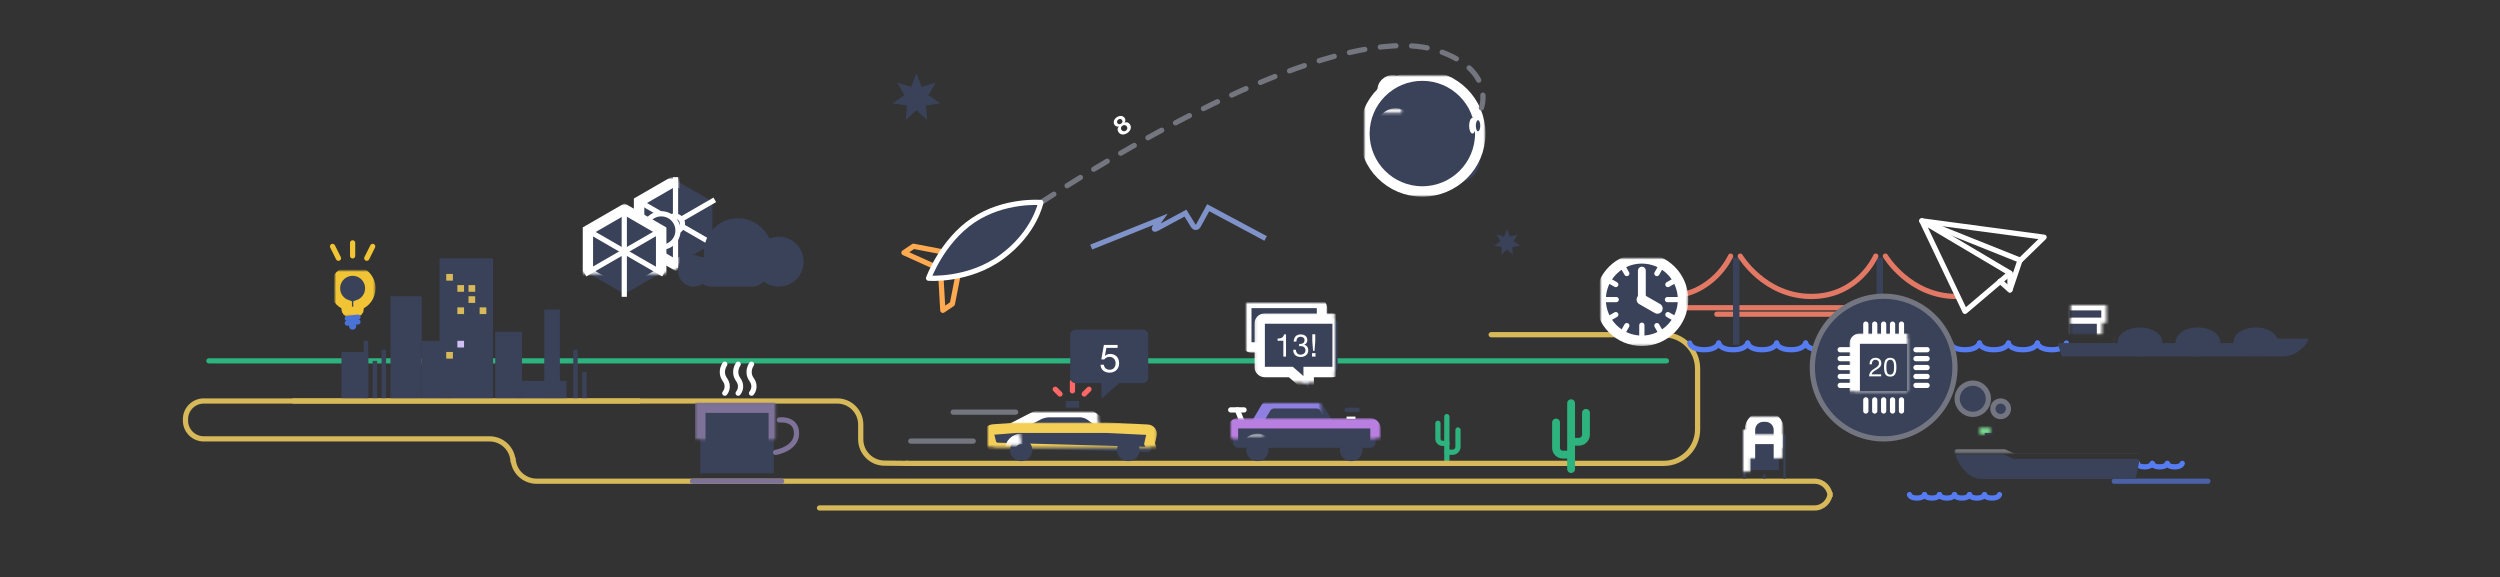 <?xml version="1.0" encoding="UTF-8" standalone="no"?>
<svg width="957px" height="221px" viewBox="0 0 957 221" version="1.1" xmlns="http://www.w3.org/2000/svg" xmlns:xlink="http://www.w3.org/1999/xlink">
    <rect x="0" y="0" width="957" height="221" fill="#333333" stroke="none"/>
    <!-- Generator: Sketch 3.8.3 (29802) - http://www.bohemiancoding.com/sketch -->
    <title>illustration_create_room</title>
    <desc>Created with Sketch.</desc>
    <defs>
        <rect id="path-1" x="336.973" y="136.495" width="5.119" height="2.559"></rect>
        <mask id="mask-2" maskContentUnits="userSpaceOnUse" maskUnits="objectBoundingBox" x="-2" y="-2" width="9.119" height="6.559">
            <rect x="334.973" y="134.495" width="9.119" height="6.559" fill="white"></rect>
            <use xlink:href="#path-1" fill="black"></use>
        </mask>
        <path d="M13.51,1.721 C14.073,0.771 15.433,0 16.525,0 L32.955,0 C34.057,0 35.405,0.768 35.97,1.721 L39.49,7.663 C40.054,8.613 39.617,9.384 38.513,9.384 L10.966,9.384 C9.863,9.384 9.424,8.616 9.989,7.663 L13.51,1.721 Z" id="path-3"></path>
        <mask id="mask-4" maskContentUnits="userSpaceOnUse" maskUnits="objectBoundingBox" x="-2" y="-2" width="34.22" height="13.384">
            <rect x="7.63" y="-2" width="34.22" height="13.384" fill="white"></rect>
            <use xlink:href="#path-3" fill="black"></use>
        </mask>
        <rect id="path-5" x="0.853" y="7.678" width="54.598" height="9.384" rx="2"></rect>
        <mask id="mask-6" maskContentUnits="userSpaceOnUse" maskUnits="objectBoundingBox" x="-2" y="-2" width="58.598" height="13.384">
            <rect x="-1.147" y="5.678" width="58.598" height="13.384" fill="white"></rect>
            <use xlink:href="#path-5" fill="black"></use>
        </mask>
        <rect id="path-7" x="43.508" y="1.706" width="5.972" height="1.706" rx="0.853"></rect>
        <mask id="mask-8" maskContentUnits="userSpaceOnUse" maskUnits="objectBoundingBox" x="-2" y="-2" width="9.972" height="5.706">
            <rect x="41.508" y="-0.294" width="9.972" height="5.706" fill="white"></rect>
            <use xlink:href="#path-7" fill="black"></use>
        </mask>
        <ellipse id="path-9" cx="10.237" cy="17.915" rx="4.265" ry="4.265"></ellipse>
        <mask id="mask-10" maskContentUnits="userSpaceOnUse" maskUnits="objectBoundingBox" x="-2" y="-2" width="12.531" height="12.531">
            <rect x="3.972" y="11.65" width="12.531" height="12.531" fill="white"></rect>
            <use xlink:href="#path-9" fill="black"></use>
        </mask>
        <ellipse id="path-11" cx="46.116" cy="17.915" rx="4.314" ry="4.265"></ellipse>
        <mask id="mask-12" maskContentUnits="userSpaceOnUse" maskUnits="objectBoundingBox" x="-2" y="-2" width="12.628" height="12.531">
            <rect x="39.802" y="11.65" width="12.628" height="12.531" fill="white"></rect>
            <use xlink:href="#path-11" fill="black"></use>
        </mask>
        <path d="M19.569,0.92 C20.555,0.412 22.246,9.47126253e-17 23.351,9.47126253e-17 L35.512,9.47126253e-17 C36.615,9.47126253e-17 38.243,0.528 39.131,1.166 L46.566,6.512 C47.462,7.156 47.295,7.659 46.187,7.635 L10.117,6.867 C9.012,6.844 8.905,6.418 9.902,5.904 L19.569,0.92 Z" id="path-13"></path>
        <mask id="mask-14" maskContentUnits="userSpaceOnUse" maskUnits="objectBoundingBox" x="-2" y="-2" width="42.238" height="11.642">
            <rect x="7.056" y="-2" width="42.238" height="11.642" fill="white"></rect>
            <use xlink:href="#path-13" fill="black"></use>
        </mask>
        <path d="M0.484,8.762 C0.217,7.692 0.891,6.755 1.997,6.668 L10.886,5.972 L45.592,5.972 L61.134,6.728 C62.236,6.781 62.932,7.689 62.684,8.774 L61.934,12.06 L62.448,13.477 C62.824,14.514 62.237,15.331 61.12,15.3 L3.715,13.705 C2.606,13.675 1.49,12.785 1.222,11.712 L0.484,8.762 Z" id="path-15"></path>
        <mask id="mask-16" maskContentUnits="userSpaceOnUse" maskUnits="objectBoundingBox" x="-2" y="-2" width="66.429" height="13.337">
            <rect x="-1.637" y="3.972" width="66.429" height="13.337" fill="white"></rect>
            <use xlink:href="#path-15" fill="black"></use>
        </mask>
        <ellipse id="path-17" cx="12.796" cy="14.503" rx="4.265" ry="4.265"></ellipse>
        <mask id="mask-18" maskContentUnits="userSpaceOnUse" maskUnits="objectBoundingBox" x="-2" y="-2" width="12.531" height="12.531">
            <rect x="6.531" y="8.237" width="12.531" height="12.531" fill="white"></rect>
            <use xlink:href="#path-17" fill="black"></use>
        </mask>
        <ellipse id="path-19" cx="53.794" cy="14.503" rx="4.314" ry="4.265"></ellipse>
        <mask id="mask-20" maskContentUnits="userSpaceOnUse" maskUnits="objectBoundingBox" x="-2" y="-2" width="12.628" height="12.531">
            <rect x="47.48" y="8.237" width="12.628" height="12.531" fill="white"></rect>
            <use xlink:href="#path-19" fill="black"></use>
        </mask>
        <path d="M378.746,1.016 C379.704,0.455 381.157,0.584 381.992,1.304 L461.525,69.954 L261.047,69.954 L378.746,1.016 Z" id="path-21"></path>
        <mask id="mask-22" maskContentUnits="userSpaceOnUse" maskUnits="objectBoundingBox" x="0" y="0" width="200.477" height="69.954" fill="white">
            <use xlink:href="#path-21"></use>
        </mask>
        <polygon id="path-23" points="376.215 69.954 286.64 29.858 261.915 55.631 226.923 69.954 309.674 69.954"></polygon>
        <mask id="mask-24" maskContentUnits="userSpaceOnUse" maskUnits="objectBoundingBox" x="0" y="0" width="149.292" height="40.095" fill="white">
            <use xlink:href="#path-23"></use>
        </mask>
        <polygon id="path-25" points="363.419 34.124 418.87 69.954 329.295 69.954"></polygon>
        <mask id="mask-26" maskContentUnits="userSpaceOnUse" maskUnits="objectBoundingBox" x="0" y="0" width="89.575" height="35.83" fill="white">
            <use xlink:href="#path-25"></use>
        </mask>
        <polygon id="path-27" points="448.728 42.655 521.241 69.954 397.542 69.954"></polygon>
        <mask id="mask-28" maskContentUnits="userSpaceOnUse" maskUnits="objectBoundingBox" x="0" y="0" width="123.699" height="27.299" fill="white">
            <use xlink:href="#path-27"></use>
        </mask>
        <polygon id="path-29" points="35.83 0.853 49.867 8.958 49.867 25.166 35.83 33.271 21.793 25.166 21.793 8.958"></polygon>
        <mask id="mask-30" maskContentUnits="userSpaceOnUse" maskUnits="objectBoundingBox" x="-2" y="-2" width="36.418" height="36.418">
            <rect x="17.621" y="-1.147" width="36.418" height="36.418" fill="white"></rect>
            <use xlink:href="#path-29" fill="black"></use>
        </mask>
        <polygon id="path-31" points="16.209 11.943 30.246 20.048 30.246 36.257 16.209 44.361 2.172 36.257 2.172 20.048"></polygon>
        <mask id="mask-32" maskContentUnits="userSpaceOnUse" maskUnits="objectBoundingBox" x="-2" y="-2" width="36.418" height="36.418">
            <rect x="-2" y="9.943" width="36.418" height="36.418" fill="white"></rect>
            <use xlink:href="#path-31" fill="black"></use>
        </mask>
        <path d="M2.559,5.119 C2.559,2.292 4.857,0 7.682,0 L8.526,0 C11.356,0 13.65,2.297 13.65,5.119 L13.65,10.237 L2.559,10.237 L2.559,5.119 Z" id="path-33"></path>
        <mask id="mask-34" maskContentUnits="userSpaceOnUse" maskUnits="objectBoundingBox" x="-2" y="-2" width="15.09" height="14.237">
            <rect x="0.559" y="-2" width="15.09" height="14.237" fill="white"></rect>
            <use xlink:href="#path-33" fill="black"></use>
        </mask>
        <rect id="path-35" x="2.559" y="8.531" width="11.09" height="11.943"></rect>
        <mask id="mask-36" maskContentUnits="userSpaceOnUse" maskUnits="objectBoundingBox" x="-2" y="-2" width="15.09" height="15.943">
            <rect x="0.559" y="6.531" width="15.09" height="15.943" fill="white"></rect>
            <use xlink:href="#path-35" fill="black"></use>
        </mask>
        <rect id="path-37" x="15.356" y="6.825" width="0.853" height="17.062"></rect>
        <mask id="mask-38" maskContentUnits="userSpaceOnUse" maskUnits="objectBoundingBox" x="-2" y="-2" width="4.853" height="21.062">
            <rect x="13.356" y="4.825" width="4.853" height="21.062" fill="white"></rect>
            <use xlink:href="#path-37" fill="black"></use>
        </mask>
        <rect id="path-39" x="7.678" y="22.18" width="0.853" height="1.706"></rect>
        <mask id="mask-40" maskContentUnits="userSpaceOnUse" maskUnits="objectBoundingBox" x="-2" y="-2" width="4.853" height="5.706">
            <rect x="5.678" y="20.18" width="4.853" height="5.706" fill="white"></rect>
            <use xlink:href="#path-39" fill="black"></use>
        </mask>
        <rect id="path-41" x="0" y="6.825" width="0.853" height="17.062"></rect>
        <mask id="mask-42" maskContentUnits="userSpaceOnUse" maskUnits="objectBoundingBox" x="-2" y="-2" width="4.853" height="21.062">
            <rect x="-2" y="4.825" width="4.853" height="21.062" fill="white"></rect>
            <use xlink:href="#path-41" fill="black"></use>
        </mask>
        <polygon id="path-43" points="279.815 25.166 275.744 28.929 276.147 23.4 270.667 22.562 275.241 19.43 272.479 14.623 277.78 16.247 279.815 11.09 281.851 16.247 287.152 14.623 284.39 19.43 288.964 22.562 283.484 23.4 283.887 28.929"></polygon>
        <mask id="mask-44" maskContentUnits="userSpaceOnUse" maskUnits="objectBoundingBox" x="-2" y="-2" width="22.768" height="22.768">
            <rect x="268.431" y="9.09" width="22.768" height="22.768" fill="white"></rect>
            <use xlink:href="#path-43" fill="black"></use>
        </mask>
        <polygon id="path-45" points="505.886 78.485 503.665 80.537 503.885 77.521 500.895 77.064 503.391 75.356 501.884 72.734 504.775 73.62 505.886 70.807 506.996 73.62 509.887 72.734 508.381 75.356 510.876 77.064 507.887 77.521 508.106 80.537"></polygon>
        <mask id="mask-46" maskContentUnits="userSpaceOnUse" maskUnits="objectBoundingBox" x="-2" y="-2" width="14.237" height="14.237">
            <rect x="498.767" y="68.807" width="14.237" height="14.237" fill="white"></rect>
            <use xlink:href="#path-45" fill="black"></use>
        </mask>
        <rect id="path-47" x="25.932" y="0.617" width="2.47" height="33.341"></rect>
        <mask id="mask-48" maskContentUnits="userSpaceOnUse" maskUnits="objectBoundingBox" x="-2" y="-2" width="6.47" height="37.341">
            <rect x="23.932" y="-1.383" width="6.47" height="37.341" fill="white"></rect>
            <use xlink:href="#path-47" fill="black"></use>
        </mask>
        <rect id="path-49" x="80.884" y="0.617" width="2.47" height="33.341"></rect>
        <mask id="mask-50" maskContentUnits="userSpaceOnUse" maskUnits="objectBoundingBox" x="-2" y="-2" width="6.47" height="37.341">
            <rect x="78.884" y="-1.383" width="6.47" height="37.341" fill="white"></rect>
            <use xlink:href="#path-49" fill="black"></use>
        </mask>
        <rect id="path-51" x="37.536" y="14.503" width="11.943" height="39.242"></rect>
        <mask id="mask-52" maskContentUnits="userSpaceOnUse" maskUnits="objectBoundingBox" x="-2" y="-2" width="15.943" height="43.242">
            <rect x="35.536" y="12.503" width="15.943" height="43.242" fill="white"></rect>
            <use xlink:href="#path-51" fill="black"></use>
        </mask>
        <rect id="path-53" x="27.299" y="31.565" width="1.706" height="22.18"></rect>
        <mask id="mask-54" maskContentUnits="userSpaceOnUse" maskUnits="objectBoundingBox" x="-2" y="-2" width="5.706" height="26.18">
            <rect x="25.299" y="29.565" width="5.706" height="26.18" fill="white"></rect>
            <use xlink:href="#path-53" fill="black"></use>
        </mask>
        <rect id="path-55" x="30.711" y="39.242" width="1.706" height="14.503"></rect>
        <mask id="mask-56" maskContentUnits="userSpaceOnUse" maskUnits="objectBoundingBox" x="-2" y="-2" width="5.706" height="18.503">
            <rect x="28.711" y="37.242" width="5.706" height="18.503" fill="white"></rect>
            <use xlink:href="#path-55" fill="black"></use>
        </mask>
        <rect id="path-57" x="34.124" y="34.977" width="1.706" height="18.768"></rect>
        <mask id="mask-58" maskContentUnits="userSpaceOnUse" maskUnits="objectBoundingBox" x="-2" y="-2" width="5.706" height="22.768">
            <rect x="32.124" y="32.977" width="5.706" height="22.768" fill="white"></rect>
            <use xlink:href="#path-57" fill="black"></use>
        </mask>
        <rect id="path-59" x="107.49" y="34.977" width="1.706" height="18.768"></rect>
        <mask id="mask-60" maskContentUnits="userSpaceOnUse" maskUnits="objectBoundingBox" x="-2" y="-2" width="5.706" height="22.768">
            <rect x="105.49" y="32.977" width="5.706" height="22.768" fill="white"></rect>
            <use xlink:href="#path-59" fill="black"></use>
        </mask>
        <rect id="path-61" x="110.902" y="43.508" width="1.706" height="10.237"></rect>
        <mask id="mask-62" maskContentUnits="userSpaceOnUse" maskUnits="objectBoundingBox" x="-2" y="-2" width="5.706" height="14.237">
            <rect x="108.902" y="41.508" width="5.706" height="14.237" fill="white"></rect>
            <use xlink:href="#path-61" fill="black"></use>
        </mask>
        <rect id="path-63" x="77.632" y="28.152" width="10.237" height="25.593"></rect>
        <mask id="mask-64" maskContentUnits="userSpaceOnUse" maskUnits="objectBoundingBox" x="-2" y="-2" width="14.237" height="29.593">
            <rect x="75.632" y="26.152" width="14.237" height="29.593" fill="white"></rect>
            <use xlink:href="#path-63" fill="black"></use>
        </mask>
        <rect id="path-65" x="96.4" y="19.621" width="5.972" height="34.124"></rect>
        <mask id="mask-66" maskContentUnits="userSpaceOnUse" maskUnits="objectBoundingBox" x="-2" y="-2" width="9.972" height="38.124">
            <rect x="94.4" y="17.621" width="9.972" height="38.124" fill="white"></rect>
            <use xlink:href="#path-65" fill="black"></use>
        </mask>
        <polygon id="path-67" points="86.163 46.92 104.931 46.92 104.931 53.745 86.163 53.745"></polygon>
        <mask id="mask-68" maskContentUnits="userSpaceOnUse" maskUnits="objectBoundingBox" x="-2" y="-2" width="22.768" height="10.825">
            <rect x="84.163" y="44.92" width="22.768" height="10.825" fill="white"></rect>
            <use xlink:href="#path-67" fill="black"></use>
        </mask>
        <rect id="path-69" x="18.768" y="35.83" width="10.237" height="17.915"></rect>
        <mask id="mask-70" maskContentUnits="userSpaceOnUse" maskUnits="objectBoundingBox" x="-2" y="-2" width="14.237" height="21.915">
            <rect x="16.768" y="33.83" width="14.237" height="21.915" fill="white"></rect>
            <use xlink:href="#path-69" fill="black"></use>
        </mask>
        <rect id="path-71" x="49.48" y="31.565" width="11.943" height="22.18"></rect>
        <mask id="mask-72" maskContentUnits="userSpaceOnUse" maskUnits="objectBoundingBox" x="-2" y="-2" width="15.943" height="26.18">
            <rect x="47.48" y="29.565" width="15.943" height="26.18" fill="white"></rect>
            <use xlink:href="#path-71" fill="black"></use>
        </mask>
        <rect id="path-73" x="56.304" y="0" width="20.474" height="53.745"></rect>
        <mask id="mask-74" maskContentUnits="userSpaceOnUse" maskUnits="objectBoundingBox" x="-2" y="-2" width="24.474" height="57.745">
            <rect x="54.304" y="-2" width="24.474" height="57.745" fill="white"></rect>
            <use xlink:href="#path-73" fill="black"></use>
        </mask>
        <path d="M198.555,81.395 C198.477,80.817 198.437,80.227 198.437,79.627 C198.437,72.4 204.295,66.541 211.522,66.541 C216.858,66.541 221.448,69.735 223.485,74.316 C224.595,73.864 225.81,73.615 227.083,73.615 C232.356,73.615 236.632,77.89 236.632,83.163 C236.632,88.437 232.356,92.712 227.083,92.712 C224.916,92.712 222.918,91.99 221.315,90.774 C220.278,91.962 218.752,92.712 217.043,92.712 L201.272,92.712 C200.038,92.712 198.895,92.317 197.965,91.646 C196.994,92.318 195.816,92.712 194.546,92.712 C191.226,92.712 188.534,90.02 188.534,86.7 C188.534,83.38 191.226,80.688 194.546,80.688 C195.578,80.688 196.549,80.948 197.397,81.405 C197.464,81.399 197.532,81.395 197.6,81.395 L198.555,81.395 Z" id="path-75"></path>
        <mask id="mask-76" maskContentUnits="userSpaceOnUse" maskUnits="objectBoundingBox" x="-2" y="-2" width="52.098" height="30.171">
            <rect x="186.534" y="64.541" width="52.098" height="30.171" fill="white"></rect>
            <use xlink:href="#path-75" fill="black"></use>
        </mask>
        <rect id="path-77" x="0" y="0" width="29.005" height="17.062" rx="2"></rect>
        <mask id="mask-78" maskContentUnits="userSpaceOnUse" maskUnits="objectBoundingBox" x="-2" y="-2" width="33.005" height="21.062">
            <rect x="-2" y="-2" width="33.005" height="21.062" fill="white"></rect>
            <use xlink:href="#path-77" fill="black"></use>
        </mask>
        <path d="M5.119,7.972 C5.119,6.867 6.012,5.972 7.124,5.972 L32.971,5.972 C34.079,5.972 34.977,6.865 34.977,7.972 L34.977,24.446 C34.977,25.55 34.088,26.446 32.969,26.446 L23.887,26.446 L23.887,32.418 L17.062,26.446 L7.118,26.446 C6.014,26.446 5.119,25.553 5.119,24.446 L5.119,7.972 Z" id="path-79"></path>
        <mask id="mask-80" maskContentUnits="userSpaceOnUse" maskUnits="objectBoundingBox" x="-2" y="-2" width="33.858" height="30.446">
            <rect x="3.119" y="3.972" width="33.858" height="30.446" fill="white"></rect>
            <use xlink:href="#path-79" fill="black"></use>
        </mask>
        <ellipse id="path-81" cx="11.09" cy="5.972" rx="4.265" ry="4.265"></ellipse>
        <mask id="mask-82" maskContentUnits="userSpaceOnUse" maskUnits="objectBoundingBox" x="-2" y="-2" width="12.531" height="12.531">
            <rect x="4.825" y="-0.294" width="12.531" height="12.531" fill="white"></rect>
            <use xlink:href="#path-81" fill="black"></use>
        </mask>
        <ellipse id="path-83" cx="31.991" cy="11.517" rx="8.958" ry="8.958"></ellipse>
        <mask id="mask-84" maskContentUnits="userSpaceOnUse" maskUnits="objectBoundingBox" x="-2" y="-2" width="21.915" height="21.915">
            <rect x="21.034" y="0.559" width="21.915" height="21.915" fill="white"></rect>
            <use xlink:href="#path-83" fill="black"></use>
        </mask>
        <ellipse id="path-85" cx="35.403" cy="31.991" rx="8.958" ry="8.958"></ellipse>
        <mask id="mask-86" maskContentUnits="userSpaceOnUse" maskUnits="objectBoundingBox" x="-2" y="-2" width="21.915" height="21.915">
            <rect x="24.446" y="21.034" width="21.915" height="21.915" fill="white"></rect>
            <use xlink:href="#path-85" fill="black"></use>
        </mask>
        <ellipse id="path-87" cx="9.811" cy="30.285" rx="8.958" ry="8.958"></ellipse>
        <mask id="mask-88" maskContentUnits="userSpaceOnUse" maskUnits="objectBoundingBox" x="-2" y="-2" width="21.915" height="21.915">
            <rect x="-1.147" y="19.327" width="21.915" height="21.915" fill="white"></rect>
            <use xlink:href="#path-87" fill="black"></use>
        </mask>
        <ellipse id="path-89" cx="22.18" cy="22.18" rx="22.18" ry="22.18"></ellipse>
        <mask id="mask-90" maskContentUnits="userSpaceOnUse" maskUnits="objectBoundingBox" x="-2" y="-2" width="48.361" height="48.361">
            <rect x="-2" y="-2" width="48.361" height="48.361" fill="white"></rect>
            <use xlink:href="#path-89" fill="black"></use>
        </mask>
        <ellipse id="path-91" cx="11.943" cy="19.621" rx="5.119" ry="5.119"></ellipse>
        <mask id="mask-92" maskContentUnits="userSpaceOnUse" maskUnits="objectBoundingBox" x="-2" y="-2" width="14.237" height="14.237">
            <rect x="4.825" y="12.503" width="14.237" height="14.237" fill="white"></rect>
            <use xlink:href="#path-91" fill="black"></use>
        </mask>
        <ellipse id="path-93" cx="11.09" cy="19.621" rx="4.265" ry="4.265"></ellipse>
        <mask id="mask-94" maskContentUnits="userSpaceOnUse" maskUnits="objectBoundingBox" x="-2" y="-2" width="12.531" height="12.531">
            <rect x="4.825" y="13.356" width="12.531" height="12.531" fill="white"></rect>
            <use xlink:href="#path-93" fill="black"></use>
        </mask>
        <ellipse id="path-95" cx="27.299" cy="29.005" rx="2.559" ry="2.559"></ellipse>
        <mask id="mask-96" maskContentUnits="userSpaceOnUse" maskUnits="objectBoundingBox" x="-2" y="-2" width="9.119" height="9.119">
            <rect x="22.74" y="24.446" width="9.119" height="9.119" fill="white"></rect>
            <use xlink:href="#path-95" fill="black"></use>
        </mask>
        <ellipse id="path-97" cx="24.313" cy="5.972" rx="2.133" ry="1.706"></ellipse>
        <mask id="mask-98" maskContentUnits="userSpaceOnUse" maskUnits="objectBoundingBox" x="-2" y="-2" width="8.265" height="7.412">
            <rect x="20.18" y="2.265" width="8.265" height="7.412" fill="white"></rect>
            <use xlink:href="#path-97" fill="black"></use>
        </mask>
        <ellipse id="path-99" cx="41.375" cy="19.195" rx="1.28" ry="2.986"></ellipse>
        <mask id="mask-100" maskContentUnits="userSpaceOnUse" maskUnits="objectBoundingBox" x="-2" y="-2" width="6.559" height="9.972">
            <rect x="38.095" y="14.209" width="6.559" height="9.972" fill="white"></rect>
            <use xlink:href="#path-99" fill="black"></use>
        </mask>
        <ellipse id="path-101" cx="43.508" cy="19.195" rx="0.853" ry="2.133"></ellipse>
        <mask id="mask-102" maskContentUnits="userSpaceOnUse" maskUnits="objectBoundingBox" x="-2" y="-2" width="5.706" height="8.265">
            <rect x="40.655" y="15.062" width="5.706" height="8.265" fill="white"></rect>
            <use xlink:href="#path-101" fill="black"></use>
        </mask>
        <ellipse id="path-103" cx="16.209" cy="35.546" rx="0.853" ry="1.422"></ellipse>
        <mask id="mask-104" maskContentUnits="userSpaceOnUse" maskUnits="objectBoundingBox" x="-2" y="-2" width="5.706" height="6.844">
            <rect x="13.356" y="32.124" width="5.706" height="6.844" fill="white"></rect>
            <use xlink:href="#path-103" fill="black"></use>
        </mask>
        <path d="M31.565,19.621 C36.276,19.621 40.095,17.139 40.095,14.076 C40.095,11.014 36.276,8.531 31.565,8.531 C26.853,8.531 23.034,11.014 23.034,14.076 C23.034,17.139 26.853,19.621 31.565,19.621 Z" id="path-105"></path>
        <mask id="mask-106" maskContentUnits="userSpaceOnUse" maskUnits="objectBoundingBox" x="-2" y="-2" width="21.062" height="15.09">
            <rect x="21.034" y="6.531" width="21.062" height="15.09" fill="white"></rect>
            <use xlink:href="#path-105" fill="black"></use>
        </mask>
        <ellipse id="path-107" cx="53.745" cy="14.076" rx="8.531" ry="5.545"></ellipse>
        <mask id="mask-108" maskContentUnits="userSpaceOnUse" maskUnits="objectBoundingBox" x="-2" y="-2" width="21.062" height="15.09">
            <rect x="43.214" y="6.531" width="21.062" height="15.09" fill="white"></rect>
            <use xlink:href="#path-107" fill="black"></use>
        </mask>
        <ellipse id="path-109" cx="75.925" cy="14.076" rx="8.531" ry="5.545"></ellipse>
        <mask id="mask-110" maskContentUnits="userSpaceOnUse" maskUnits="objectBoundingBox" x="-2" y="-2" width="21.062" height="15.09">
            <rect x="65.395" y="6.531" width="21.062" height="15.09" fill="white"></rect>
            <use xlink:href="#path-109" fill="black"></use>
        </mask>
        <rect id="path-111" x="2.559" y="0" width="16.209" height="6.825"></rect>
        <mask id="mask-112" maskContentUnits="userSpaceOnUse" maskUnits="objectBoundingBox" x="0" y="0" width="16.209" height="6.825" fill="white">
            <use xlink:href="#path-111"></use>
        </mask>
        <rect id="path-113" x="2.559" y="5.119" width="14.503" height="11.09"></rect>
        <mask id="mask-114" maskContentUnits="userSpaceOnUse" maskUnits="objectBoundingBox" x="0" y="0" width="14.503" height="11.09" fill="white">
            <use xlink:href="#path-113"></use>
        </mask>
        <path d="M0.409,13.633 C0.127,13.171 0.342,12.796 0.903,12.796 L18.582,12.796 L22.369,14.503 L95.296,14.503 C95.85,14.503 96.159,14.921 95.982,15.453 L94.593,19.621 L10.136,19.621 C3.494,19.621 0.409,13.633 0.409,13.633 Z" id="path-115"></path>
        <mask id="mask-116" maskContentUnits="userSpaceOnUse" maskUnits="objectBoundingBox" x="-2" y="-2" width="99.841" height="10.825">
            <rect x="-1.771" y="10.796" width="99.841" height="10.825" fill="white"></rect>
            <use xlink:href="#path-115" fill="black"></use>
        </mask>
        <rect id="path-117" x="52.039" y="0" width="16.209" height="6.825"></rect>
        <mask id="mask-118" maskContentUnits="userSpaceOnUse" maskUnits="objectBoundingBox" x="0" y="0" width="16.209" height="6.825" fill="white">
            <use xlink:href="#path-117"></use>
        </mask>
        <rect id="path-119" x="53.745" y="5.119" width="14.503" height="11.09"></rect>
        <mask id="mask-120" maskContentUnits="userSpaceOnUse" maskUnits="objectBoundingBox" x="0" y="0" width="14.503" height="11.09" fill="white">
            <use xlink:href="#path-119"></use>
        </mask>
        <rect id="path-121" x="9.384" y="9.384" width="13.65" height="6.825"></rect>
        <mask id="mask-122" maskContentUnits="userSpaceOnUse" maskUnits="objectBoundingBox" x="0" y="0" width="13.65" height="6.825" fill="white">
            <use xlink:href="#path-121"></use>
        </mask>
        <rect id="path-123" x="21.327" y="9.384" width="13.65" height="6.825"></rect>
        <mask id="mask-124" maskContentUnits="userSpaceOnUse" maskUnits="objectBoundingBox" x="0" y="0" width="13.65" height="6.825" fill="white">
            <use xlink:href="#path-123"></use>
        </mask>
        <rect id="path-125" x="33.271" y="9.384" width="13.65" height="6.825"></rect>
        <mask id="mask-126" maskContentUnits="userSpaceOnUse" maskUnits="objectBoundingBox" x="0" y="0" width="13.65" height="6.825" fill="white">
            <use xlink:href="#path-125"></use>
        </mask>
        <rect id="path-127" x="33.271" y="4.265" width="13.65" height="6.825"></rect>
        <mask id="mask-128" maskContentUnits="userSpaceOnUse" maskUnits="objectBoundingBox" x="0" y="0" width="13.65" height="6.825" fill="white">
            <use xlink:href="#path-127"></use>
        </mask>
        <path d="M0.391,15.402 C0.175,14.905 0.443,14.503 1.004,14.503 L18.683,14.503 L22.47,16.209 L69.797,16.209 C70.355,16.209 70.71,16.644 70.591,17.181 L69.101,23.887 L10.237,23.887 C3.595,23.887 0.391,15.402 0.391,15.402 Z" id="path-129"></path>
        <mask id="mask-130" maskContentUnits="userSpaceOnUse" maskUnits="objectBoundingBox" x="-2" y="-2" width="74.372" height="13.384">
            <rect x="-1.731" y="12.503" width="74.372" height="13.384" fill="white"></rect>
            <use xlink:href="#path-129" fill="black"></use>
        </mask>
        <rect id="path-131" x="21.327" y="4.265" width="13.65" height="6.825"></rect>
        <mask id="mask-132" maskContentUnits="userSpaceOnUse" maskUnits="objectBoundingBox" x="0" y="0" width="13.65" height="6.825" fill="white">
            <use xlink:href="#path-131"></use>
        </mask>
        <rect id="path-133" x="9.384" y="4.265" width="13.65" height="6.825"></rect>
        <mask id="mask-134" maskContentUnits="userSpaceOnUse" maskUnits="objectBoundingBox" x="0" y="0" width="13.65" height="6.825" fill="white">
            <use xlink:href="#path-133"></use>
        </mask>
        <ellipse id="path-135" cx="15.782" cy="15.782" rx="15.782" ry="15.782"></ellipse>
        <mask id="mask-136" maskContentUnits="userSpaceOnUse" maskUnits="objectBoundingBox" x="-2" y="-2" width="35.565" height="35.565">
            <rect x="-2" y="-2" width="35.565" height="35.565" fill="white"></rect>
            <use xlink:href="#path-135" fill="black"></use>
        </mask>
        <ellipse id="path-137" cx="15.782" cy="15.782" rx="1.28" ry="1.28"></ellipse>
        <mask id="mask-138" maskContentUnits="userSpaceOnUse" maskUnits="objectBoundingBox" x="-2" y="-2" width="6.559" height="6.559">
            <rect x="12.503" y="12.503" width="6.559" height="6.559" fill="white"></rect>
            <use xlink:href="#path-137" fill="black"></use>
        </mask>
        <rect id="path-139" x="5.972" y="5.972" width="22.18" height="22.18" rx="2"></rect>
        <mask id="mask-140" maskContentUnits="userSpaceOnUse" maskUnits="objectBoundingBox" x="-2" y="-2" width="26.18" height="26.18">
            <rect x="3.972" y="3.972" width="26.18" height="26.18" fill="white"></rect>
            <use xlink:href="#path-139" fill="black"></use>
        </mask>
        <path d="M338.679,111.197 C338.679,110.092 339.573,109.196 340.684,109.196 L366.532,109.196 C367.639,109.196 368.537,110.089 368.537,111.197 L368.537,127.67 C368.537,128.775 367.648,129.671 366.529,129.671 L357.447,129.671 L350.622,135.642 L350.622,129.671 L340.678,129.671 C339.574,129.671 338.679,128.778 338.679,127.67 L338.679,111.197 Z" id="path-141"></path>
        <mask id="mask-142" maskContentUnits="userSpaceOnUse" maskUnits="objectBoundingBox" x="-2" y="-2" width="33.858" height="30.446">
            <rect x="336.679" y="107.196" width="33.858" height="30.446" fill="white"></rect>
            <use xlink:href="#path-141" fill="black"></use>
        </mask>
        <rect id="path-143" x="181.709" y="110.049" width="61.423" height="75.072" rx="4"></rect>
        <mask id="mask-144" maskContentUnits="userSpaceOnUse" maskUnits="objectBoundingBox" x="0" y="0" width="61.423" height="75.072" fill="white">
            <use xlink:href="#path-143"></use>
        </mask>
        <path d="M9.033,13.164 C11.664,12.234 13.549,9.724 13.549,6.775 C13.549,3.033 10.516,0 6.775,0 C3.033,0 0,3.033 0,6.775 C0,9.724 1.885,12.234 4.516,13.164 L4.516,14.801 C4.516,15.364 4.965,15.807 5.519,15.807 L8.03,15.807 C8.583,15.807 9.033,15.357 9.033,14.801 L9.033,13.164 Z" id="path-145"></path>
        <mask id="mask-146" maskContentUnits="userSpaceOnUse" maskUnits="objectBoundingBox" x="-2" y="-2" width="17.549" height="19.807">
            <rect x="-2" y="-2" width="17.549" height="19.807" fill="white"></rect>
            <use xlink:href="#path-145" fill="black"></use>
        </mask>
        <rect id="path-147" x="3.412" y="17.062" width="28.152" height="25.14"></rect>
        <mask id="mask-148" maskContentUnits="userSpaceOnUse" maskUnits="objectBoundingBox" x="-2" y="-2" width="32.152" height="29.14">
            <rect x="1.412" y="15.062" width="32.152" height="29.14" fill="white"></rect>
            <use xlink:href="#path-147" fill="black"></use>
        </mask>
    </defs>
    <g id="Create-Room" stroke="none" stroke-width="1" fill="none" fill-rule="evenodd">
        <g id="illustration_create_room">
            <g id="Group-2" transform="translate(71, 17)">
                <g id="Rectangle-481">
                    <use fill="#3A4259" fill-rule="evenodd" xlink:href="#path-1"></use>
                    <use stroke="#FF6666" mask="url(#mask-2)" stroke-width="4" xlink:href="#path-1"></use>
                </g>
                <g id="Group-38" transform="translate(479.44, 142.467)" stroke="#2DB37D" stroke-width="2" stroke-linecap="round">
                    <path d="M3.412,17.488 L3.412,0" id="Line"></path>
                    <path d="M7.678,5.119 L7.678,11.541 C7.678,12.705 6.741,13.65 5.567,13.65 L3.457,13.65" id="Line"></path>
                    <path d="M0,2.559 L-7.34572635e-17,8.514 C-8.51962756e-17,9.466 0.767,10.237 1.728,10.237 L3.457,10.237" id="Line"></path>
                </g>
                <g id="Group-25" transform="translate(275.55, 110.902)">
                    <path d="M0.427,49.48 L290.283,49.48 C297.463,49.48 303.284,43.66 303.284,36.474 L303.284,13.23 C303.284,6.047 297.458,0.224 290.282,0.224 L224.275,0.224" id="Line" stroke="#D7B95A" stroke-width="2" stroke-linecap="round"></path>
                    <g id="Group-24" transform="translate(124.552, 26.446)">
                        <g id="Rectangle-429">
                            <use fill="#3A4259" fill-rule="evenodd" xlink:href="#path-3"></use>
                            <use stroke="#8F7FE1" mask="url(#mask-4)" stroke-width="4" xlink:href="#path-3"></use>
                        </g>
                        <path d="M0,2.559 L5.119,2.559" id="Line" stroke="#FFFFFF" stroke-width="2" stroke-linecap="round"></path>
                        <path d="M2.559,2.559 L4.265,6.825" id="Line" stroke="#FFFFFF" stroke-width="2" stroke-linecap="round"></path>
                        <g id="Rectangle-429">
                            <use fill="#3A4259" fill-rule="evenodd" xlink:href="#path-5"></use>
                            <use stroke="#B87FE1" mask="url(#mask-6)" stroke-width="4" xlink:href="#path-5"></use>
                        </g>
                        <g id="Rectangle-429">
                            <use fill="#3A4259" fill-rule="evenodd" xlink:href="#path-7"></use>
                            <use stroke="#FFFFFF" mask="url(#mask-8)" stroke-width="4" xlink:href="#path-7"></use>
                        </g>
                        <rect id="Rectangle-432" fill="#FFFFFF" x="44.361" y="5.119" width="3.412" height="0.853"></rect>
                        <g id="Oval-78">
                            <use fill="#3A4259" fill-rule="evenodd" xlink:href="#path-9"></use>
                            <use stroke="#FFFFFF" mask="url(#mask-10)" stroke-width="4" xlink:href="#path-9"></use>
                        </g>
                        <g id="Oval-78">
                            <use fill="#3A4259" fill-rule="evenodd" xlink:href="#path-11"></use>
                            <use stroke="#FFFFFF" mask="url(#mask-12)" stroke-width="4" xlink:href="#path-11"></use>
                        </g>
                    </g>
                    <g id="Group-24" transform="translate(31.565, 29.858)">
                        <g id="Rectangle-429">
                            <use fill="#3A4259" fill-rule="evenodd" xlink:href="#path-13"></use>
                            <use stroke="#FFFFFF" mask="url(#mask-14)" stroke-width="4" xlink:href="#path-13"></use>
                        </g>
                        <g id="Rectangle-429">
                            <use fill="#3A4259" fill-rule="evenodd" xlink:href="#path-15"></use>
                            <use stroke="#F4CF58" mask="url(#mask-16)" stroke-width="4" xlink:href="#path-15"></use>
                        </g>
                        <g id="Oval-78">
                            <use fill="#3A4259" fill-rule="evenodd" xlink:href="#path-17"></use>
                            <use stroke="#FFFFFF" mask="url(#mask-18)" stroke-width="4" xlink:href="#path-17"></use>
                        </g>
                        <g id="Oval-78">
                            <use fill="#3A4259" fill-rule="evenodd" xlink:href="#path-19"></use>
                            <use stroke="#FFFFFF" mask="url(#mask-20)" stroke-width="4" xlink:href="#path-19"></use>
                        </g>
                    </g>
                </g>
                <g id="Group-33" transform="translate(8.531, 52.039)">
                    <use id="Rectangle-476" stroke="#7F92C9" mask="url(#mask-22)" stroke-width="4" fill="#3A4259" xlink:href="#path-21"></use>
                    <path d="M339.105,25.166 L364.698,14.929 L362.692,17.759 C362.051,18.664 362.327,18.969 363.287,18.452 L374.26,12.547 L377.209,17.332 C377.789,18.274 378.694,18.247 379.224,17.284 L382.972,10.477 L404.069,21.77" id="Line" stroke="#7F92C9" stroke-width="2" stroke-linecap="square"></path>
                    <use id="Rectangle-476" stroke="#7F92C9" mask="url(#mask-24)" stroke-width="4" fill="#3A4259" xlink:href="#path-23"></use>
                    <use id="Rectangle-476" stroke="#7F92C9" mask="url(#mask-26)" stroke-width="4" fill="#3A4259" xlink:href="#path-25"></use>
                    <path d="M0.427,69.101 L558.36,69.101" id="Line" stroke="#2DB37D" stroke-width="2" stroke-linecap="round"></path>
                    <use id="Rectangle-476" stroke="#2DB37D" mask="url(#mask-28)" stroke-width="4" fill="#3A4259" xlink:href="#path-27"></use>
                </g>
                <g id="Group-21" transform="translate(151.851, 51.186)">
                    <g id="Polygon-1">
                        <use fill="#3A4259" fill-rule="evenodd" xlink:href="#path-29"></use>
                        <use stroke="#FFFFFF" mask="url(#mask-30)" stroke-width="4" xlink:href="#path-29"></use>
                    </g>
                    <g id="Group-20" transform="translate(21.327, 0)" stroke="#FFFFFF" stroke-width="2" stroke-linecap="square">
                        <path d="M0.254,8.813 L28.579,25.166" id="Line"></path>
                        <path d="M0.254,8.813 L28.579,25.166" id="Line" transform="translate(14.416, 16.99) scale(-1, 1) translate(-14.416, -16.99) "></path>
                        <path d="M14.416,0.636 L14.416,33.343" id="Line"></path>
                    </g>
                    <ellipse id="Oval-76" stroke="#FFFFFF" stroke-width="2" fill="#3A4259" cx="35.403" cy="17.488" rx="2.986" ry="2.986"></ellipse>
                    <ellipse id="Oval-76" stroke="#FFFFFF" stroke-width="2" fill="#3A4259" cx="30.285" cy="20.048" rx="6.398" ry="6.398"></ellipse>
                    <g id="Polygon-1">
                        <use fill="#3A4259" fill-rule="evenodd" xlink:href="#path-31"></use>
                        <use stroke="#FFFFFF" mask="url(#mask-32)" stroke-width="4" xlink:href="#path-31"></use>
                    </g>
                    <g id="Group-20" transform="translate(1.706, 11.09)" stroke="#FFFFFF" stroke-width="2" stroke-linecap="square">
                        <path d="M0.254,8.813 L28.579,25.166" id="Line"></path>
                        <path d="M0.254,8.813 L28.579,25.166" id="Line" transform="translate(14.416, 16.99) scale(-1, 1) translate(-14.416, -16.99) "></path>
                        <path d="M14.416,0.636 L14.416,33.343" id="Line"></path>
                    </g>
                </g>
                <g id="Group-27" transform="translate(0, 136.495)" stroke="#D7B95A" stroke-width="2" stroke-linecap="round">
                    <path d="M242.706,40.949 L623.585,40.949 C626.898,40.949 629.584,38.259 629.584,34.949 L629.584,36.711 C629.584,33.397 626.902,30.711 623.593,30.711 L134.397,30.711 C129.431,30.711 125.405,26.684 125.405,21.706 L125.405,23.508 C125.405,18.534 121.375,14.503 116.411,14.503 L7,14.503 C3.134,14.503 0,11.374 0,7.506 L0,6.996 C0,3.132 3.135,0 7.006,0 L164.269,0 L249.497,0 C254.462,0 258.488,4.032 258.488,9.006 L258.488,14.682 C258.488,19.656 262.508,23.733 267.485,23.788 L276.403,23.887" id="Line"></path>
                </g>
                <g id="Group-22" transform="translate(596.314, 142.467)">
                    <g id="Rectangle-424">
                        <use fill="#3A4259" fill-rule="evenodd" xlink:href="#path-33"></use>
                        <use stroke="#FFFFFF" mask="url(#mask-34)" stroke-width="4" xlink:href="#path-33"></use>
                    </g>
                    <g id="Rectangle-424">
                        <use fill="#3A4259" fill-rule="evenodd" xlink:href="#path-35"></use>
                        <use stroke="#FFFFFF" mask="url(#mask-36)" stroke-width="4" xlink:href="#path-35"></use>
                    </g>
                    <g id="Rectangle-424">
                        <use fill="#3A4259" fill-rule="evenodd" xlink:href="#path-37"></use>
                        <use stroke="#FFFFFF" mask="url(#mask-38)" stroke-width="4" xlink:href="#path-37"></use>
                    </g>
                    <g id="Rectangle-424">
                        <use fill="#3A4259" fill-rule="evenodd" xlink:href="#path-39"></use>
                        <use stroke="#FFFFFF" mask="url(#mask-40)" stroke-width="4" xlink:href="#path-39"></use>
                    </g>
                    <g id="Rectangle-424">
                        <use fill="#3A4259" fill-rule="evenodd" xlink:href="#path-41"></use>
                        <use stroke="#FFFFFF" mask="url(#mask-42)" stroke-width="4" xlink:href="#path-41"></use>
                    </g>
                </g>
                <path d="M339.532,132.614 L339.532,129.201" id="Line" stroke="#FF6666" stroke-width="2" stroke-linecap="round"></path>
                <path d="M334.767,133.82 L332.957,132.011" id="Line" stroke="#FF6666" stroke-width="2" stroke-linecap="round"></path>
                <path d="M345.857,133.82 L344.047,132.011" id="Line" stroke="#FF6666" stroke-width="2" stroke-linecap="round" transform="translate(344.952, 132.915) scale(-1, 1) translate(-344.952, -132.915) "></path>
                <g id="Star-1">
                    <use fill="#3A4259" fill-rule="evenodd" xlink:href="#path-43"></use>
                    <use stroke="#EEEB93" mask="url(#mask-44)" stroke-width="4" xlink:href="#path-43"></use>
                </g>
                <g id="Star-1">
                    <use fill="#3A4259" fill-rule="evenodd" xlink:href="#path-45"></use>
                    <use stroke="#92ECE9" mask="url(#mask-46)" stroke-width="4" xlink:href="#path-45"></use>
                </g>
                <g id="Group-35" transform="translate(566.455, 81.044)">
                    <g id="Group-23">
                        <g id="Group-11">
                            <path d="M7.409,19.758 L83.957,19.758" id="Line" stroke="#E37964" stroke-width="2" stroke-linecap="round"></path>
                            <path d="M19.758,22.228 L92.936,22.228" id="Line" stroke="#E37964" stroke-width="2" stroke-linecap="round"></path>
                            <g id="Rectangle-454">
                                <use fill="#3A4259" fill-rule="evenodd" xlink:href="#path-47"></use>
                                <use stroke="#E37964" mask="url(#mask-48)" stroke-width="4" xlink:href="#path-47"></use>
                            </g>
                            <g id="Rectangle-454">
                                <use fill="#3A4259" fill-rule="evenodd" xlink:href="#path-49"></use>
                                <use stroke="#E37964" mask="url(#mask-50)" stroke-width="4" xlink:href="#path-49"></use>
                            </g>
                            <path d="M28.711,0 C28.711,0 37.938,15.436 55.915,15.436 C73.893,15.436 80.579,0 80.579,0" id="Line" stroke="#E37964" stroke-width="2" stroke-linecap="round"></path>
                            <path d="M0.346,15.436 C18.323,15.436 25.01,0 25.01,0" id="Line" stroke="#E37964" stroke-width="2" stroke-linecap="round"></path>
                            <path d="M84.28,0 C84.28,0 93.508,15.436 111.485,15.436" id="Line" stroke="#E37964" stroke-width="2" stroke-linecap="round"></path>
                        </g>
                    </g>
                    <g id="Group-29" transform="translate(9.384, 33.271)" stroke-width="2" stroke-linecap="round">
                        <path d="M0,0 C0,0 0.3,2.559 5.545,2.559 C10.517,2.559 11.09,0 11.09,0" id="Line" stroke="#557CF3"></path>
                        <path d="M11.09,0 C11.09,0 11.391,2.559 16.635,2.559 C21.607,2.559 22.18,0 22.18,0" id="Line" stroke="#557CF3"></path>
                        <path d="M22.18,0 C22.18,0 22.481,2.559 27.726,2.559 C32.697,2.559 33.271,0 33.271,0" id="Line" stroke="#557CF3"></path>
                        <path d="M33.271,0 C33.271,0 33.571,2.559 38.816,2.559 C43.787,2.559 44.361,0 44.361,0" id="Line" stroke="#557CF3"></path>
                        <path d="M44.361,0 C44.361,0 44.661,2.559 49.906,2.559 C54.878,2.559 55.451,0 55.451,0" id="Line" stroke="#557CF3"></path>
                        <path d="M55.451,0 C55.451,0 55.752,2.559 60.996,2.559 C65.968,2.559 66.541,0 66.541,0" id="Line" stroke="#FFFFFF"></path>
                        <path d="M66.541,0 C66.541,0 66.842,2.559 72.087,2.559 C77.058,2.559 77.632,0 77.632,0" id="Line" stroke="#FFFFFF"></path>
                        <path d="M77.632,0 C77.632,0 77.932,2.559 83.177,2.559 C88.148,2.559 88.722,0 88.722,0" id="Line" stroke="#FFFFFF"></path>
                        <path d="M88.722,0 C88.722,0 89.022,2.559 94.267,2.559 C99.238,2.559 99.812,0 99.812,0" id="Line" stroke="#FFFFFF"></path>
                        <path d="M99.812,0 C99.812,0 100.112,2.559 105.357,2.559 C110.329,2.559 110.902,0 110.902,0" id="Line" stroke="#557CF3"></path>
                        <path d="M110.902,0 C110.902,0 111.203,2.559 116.448,2.559 C121.419,2.559 121.993,0 121.993,0" id="Line" stroke="#557CF3"></path>
                        <path d="M121.993,0 C121.993,0 122.293,2.559 127.538,2.559 C132.509,2.559 133.083,0 133.083,0" id="Line" stroke="#557CF3"></path>
                        <path d="M133.083,0 C133.083,0 133.383,2.559 138.628,2.559 C143.599,2.559 144.173,0 144.173,0" id="Line" stroke="#557CF3"></path>
                    </g>
                </g>
                <g id="Group-3" transform="translate(40.949, 81.897)">
                    <g id="Rectangle-433">
                        <use fill="#3A4259" fill-rule="evenodd" xlink:href="#path-51"></use>
                        <use stroke="#959AA6" mask="url(#mask-52)" stroke-width="4" xlink:href="#path-51"></use>
                    </g>
                    <g id="Rectangle-433">
                        <use fill="#3A4259" fill-rule="evenodd" xlink:href="#path-53"></use>
                        <use stroke="#959AA6" mask="url(#mask-54)" stroke-width="4" xlink:href="#path-53"></use>
                    </g>
                    <g id="Rectangle-433">
                        <use fill="#3A4259" fill-rule="evenodd" xlink:href="#path-55"></use>
                        <use stroke="#959AA6" mask="url(#mask-56)" stroke-width="4" xlink:href="#path-55"></use>
                    </g>
                    <g id="Rectangle-433">
                        <use fill="#3A4259" fill-rule="evenodd" xlink:href="#path-57"></use>
                        <use stroke="#959AA6" mask="url(#mask-58)" stroke-width="4" xlink:href="#path-57"></use>
                    </g>
                    <g id="Rectangle-433">
                        <use fill="#3A4259" fill-rule="evenodd" xlink:href="#path-59"></use>
                        <use stroke="#959AA6" mask="url(#mask-60)" stroke-width="4" xlink:href="#path-59"></use>
                    </g>
                    <g id="Rectangle-433">
                        <use fill="#3A4259" fill-rule="evenodd" xlink:href="#path-61"></use>
                        <use stroke="#959AA6" mask="url(#mask-62)" stroke-width="4" xlink:href="#path-61"></use>
                    </g>
                    <g id="Rectangle-433">
                        <use fill="#3A4259" fill-rule="evenodd" xlink:href="#path-63"></use>
                        <use stroke="#959AA6" mask="url(#mask-64)" stroke-width="4" xlink:href="#path-63"></use>
                    </g>
                    <g id="Rectangle-433">
                        <use fill="#3A4259" fill-rule="evenodd" xlink:href="#path-65"></use>
                        <use stroke="#959AA6" mask="url(#mask-66)" stroke-width="4" xlink:href="#path-65"></use>
                    </g>
                    <g id="Rectangle-433">
                        <use fill="#3A4259" fill-rule="evenodd" xlink:href="#path-67"></use>
                        <use stroke="#959AA6" mask="url(#mask-68)" stroke-width="4" xlink:href="#path-67"></use>
                    </g>
                    <g id="Rectangle-433">
                        <use fill="#3A4259" fill-rule="evenodd" xlink:href="#path-69"></use>
                        <use stroke="#959AA6" mask="url(#mask-70)" stroke-width="4" xlink:href="#path-69"></use>
                    </g>
                    <g id="Rectangle-433">
                        <use fill="#3A4259" fill-rule="evenodd" xlink:href="#path-71"></use>
                        <use stroke="#959AA6" mask="url(#mask-72)" stroke-width="4" xlink:href="#path-71"></use>
                    </g>
                    <g id="Rectangle-433">
                        <use fill="#3A4259" fill-rule="evenodd" xlink:href="#path-73"></use>
                        <use stroke="#959AA6" mask="url(#mask-74)" stroke-width="4" xlink:href="#path-73"></use>
                    </g>
                    <path d="M0.427,54.598 L132.667,54.598" id="Line" stroke="#D7B95A" stroke-width="2" stroke-linecap="round"></path>
                    <rect id="Rectangle-445" fill="#D7B95A" x="58.864" y="5.972" width="2.559" height="2.559"></rect>
                    <rect id="Rectangle-445" fill="#D7B95A" x="63.129" y="10.237" width="2.559" height="2.559"></rect>
                    <rect id="Rectangle-445" fill="#D7B95A" x="67.395" y="14.503" width="2.559" height="2.559"></rect>
                    <rect id="Rectangle-445" fill="#D7B95A" x="67.395" y="10.237" width="2.559" height="2.559"></rect>
                    <rect id="Rectangle-445" fill="#D7B95A" x="63.129" y="18.768" width="2.559" height="2.559"></rect>
                    <rect id="Rectangle-445" fill="#CFBFF2" x="63.129" y="31.565" width="2.559" height="2.559"></rect>
                    <rect id="Rectangle-445" fill="#D7B95A" x="58.864" y="35.83" width="2.559" height="2.559"></rect>
                    <rect id="Rectangle-445" fill="#D7B95A" x="71.66" y="18.768" width="2.559" height="2.559"></rect>
                </g>
                <g id="Oval-73">
                    <use fill="#3A4259" fill-rule="evenodd" xlink:href="#path-75"></use>
                    <use stroke="#CED7F3" mask="url(#mask-76)" stroke-width="4" xlink:href="#path-75"></use>
                </g>
                <g id="Group-17" transform="translate(406.073, 98.959)">
                    <g id="Rectangle-367">
                        <use fill="#3A4259" fill-rule="evenodd" xlink:href="#path-77"></use>
                        <use stroke="#FFFFFF" mask="url(#mask-78)" stroke-width="4" xlink:href="#path-77"></use>
                    </g>
                    <g id="Rectangle-367">
                        <use fill="#3A4259" fill-rule="evenodd" xlink:href="#path-79"></use>
                        <use stroke="#FFFFFF" mask="url(#mask-80)" stroke-width="4" xlink:href="#path-79"></use>
                    </g>
                </g>
                <g id="Page-1" transform="translate(687.982, 84.895) scale(-1, 1) translate(-687.982, -84.895) translate(664.482, 67.395)" stroke="#FFFFFF" stroke-width="2" stroke-linecap="round" stroke-linejoin="round">
                    <g id="Group-5">
                        <polygon id="Stroke-1" points="13.062 20.162 46.81 0.142 30.278 34.791"></polygon>
                        <polygon id="Stroke-3" points="9.088 15.243 46.81 0.142 0.007 6.416"></polygon>
                    </g>
                    <polyline id="Stroke-6" points="9.152 15.039 13.065 26.589 13.065 20.243"></polyline>
                    <path d="M13.121,26.582 L16.864,23.268" id="Stroke-7"></path>
                </g>
                <g id="Group-28" transform="translate(451.288, 11.943)">
                    <g id="Oval-80">
                        <use fill="#3A4259" fill-rule="evenodd" xlink:href="#path-81"></use>
                        <use stroke="#FFFFFF" mask="url(#mask-82)" stroke-width="4" xlink:href="#path-81"></use>
                    </g>
                    <g id="Oval-80">
                        <use fill="#3A4259" fill-rule="evenodd" xlink:href="#path-83"></use>
                        <use stroke="#FFFFFF" mask="url(#mask-84)" stroke-width="4" xlink:href="#path-83"></use>
                    </g>
                    <g id="Oval-80">
                        <use fill="#3A4259" fill-rule="evenodd" xlink:href="#path-85"></use>
                        <use stroke="#FFFFFF" mask="url(#mask-86)" stroke-width="4" xlink:href="#path-85"></use>
                    </g>
                    <g id="Oval-80">
                        <use fill="#3A4259" fill-rule="evenodd" xlink:href="#path-87"></use>
                        <use stroke="#FFFFFF" mask="url(#mask-88)" stroke-width="4" xlink:href="#path-87"></use>
                    </g>
                    <g id="Oval-80">
                        <use fill="#3A4259" fill-rule="evenodd" xlink:href="#path-89"></use>
                        <use stroke="#FFFFFF" mask="url(#mask-90)" stroke-width="4" xlink:href="#path-89"></use>
                    </g>
                    <g id="Oval-80">
                        <use fill="#3A4259" fill-rule="evenodd" xlink:href="#path-91"></use>
                        <use stroke="#FFFFFF" mask="url(#mask-92)" stroke-width="4" xlink:href="#path-91"></use>
                    </g>
                    <g id="Oval-80">
                        <use fill="#3A4259" fill-rule="evenodd" xlink:href="#path-93"></use>
                        <use stroke="#FFFFFF" mask="url(#mask-94)" stroke-width="4" xlink:href="#path-93"></use>
                    </g>
                    <g id="Oval-80">
                        <use fill="#3A4259" fill-rule="evenodd" xlink:href="#path-95"></use>
                        <use stroke="#FFFFFF" mask="url(#mask-96)" stroke-width="4" xlink:href="#path-95"></use>
                    </g>
                    <g id="Oval-80">
                        <use fill="#3A4259" fill-rule="evenodd" xlink:href="#path-97"></use>
                        <use stroke="#FFFFFF" mask="url(#mask-98)" stroke-width="4" xlink:href="#path-97"></use>
                    </g>
                    <g id="Oval-80">
                        <use fill="#FFFFFF" fill-rule="evenodd" xlink:href="#path-99"></use>
                        <use stroke="#FFFFFF" mask="url(#mask-100)" stroke-width="4" xlink:href="#path-99"></use>
                    </g>
                    <g id="Oval-80">
                        <use fill="#3A4259" fill-rule="evenodd" xlink:href="#path-101"></use>
                        <use stroke="#FFFFFF" mask="url(#mask-102)" stroke-width="4" xlink:href="#path-101"></use>
                    </g>
                    <g id="Oval-80" transform="translate(16.209, 35.546) rotate(-60) translate(-16.209, -35.546) ">
                        <use fill="#3A4259" fill-rule="evenodd" xlink:href="#path-103"></use>
                        <use stroke="#FFFFFF" mask="url(#mask-104)" stroke-width="4" xlink:href="#path-103"></use>
                    </g>
                </g>
                <path d="M327.383,60.587 C376.182,28.543 447.191,-8.751 479.812,2.538 C501.535,10.055 496.075,24.313 496.075,24.313" id="Line" stroke="#73767F" stroke-width="2" stroke-linecap="round" stroke-dasharray="6"></path>
                <g id="Group-34" transform="translate(716.6, 99.812)">
                    <g id="Oval-92">
                        <use fill="#3A4259" fill-rule="evenodd" xlink:href="#path-105"></use>
                        <use stroke="#FD9E6F" mask="url(#mask-106)" stroke-width="4" xlink:href="#path-105"></use>
                    </g>
                    <g id="Oval-92">
                        <use fill="#3A4259" fill-rule="evenodd" xlink:href="#path-107"></use>
                        <use stroke="#FD9E6F" mask="url(#mask-108)" stroke-width="4" xlink:href="#path-107"></use>
                    </g>
                    <g id="Oval-92">
                        <use fill="#3A4259" fill-rule="evenodd" xlink:href="#path-109"></use>
                        <use stroke="#FD9E6F" mask="url(#mask-110)" stroke-width="4" xlink:href="#path-109"></use>
                    </g>
                    <use id="Rectangle-465" stroke="#FFFFFF" mask="url(#mask-112)" stroke-width="4" fill="#3A4259" transform="translate(10.664, 3.412) scale(-1, 1) translate(-10.664, -3.412) " xlink:href="#path-111"></use>
                    <use id="Rectangle-465" stroke="#FFFFFF" mask="url(#mask-114)" stroke-width="4" fill="#3A4259" transform="translate(9.811, 10.664) scale(-1, 1) translate(-9.811, -10.664) " xlink:href="#path-113"></use>
                    <g id="Rectangle-464" transform="translate(48.149, 16.209) scale(-1, 1) translate(-48.149, -16.209) ">
                        <use fill="#3A4259" fill-rule="evenodd" xlink:href="#path-115"></use>
                        <use stroke="#ACB1BF" mask="url(#mask-116)" stroke-width="4" xlink:href="#path-115"></use>
                    </g>
                </g>
                <g id="Group-15" transform="translate(270.284, 51.186)" stroke-linecap="round" stroke-width="2" stroke-linejoin="round">
                    <g id="Group-8">
                        <g id="Group-6" transform="translate(29.019, 28.242) scale(-1, 1) rotate(-11) translate(-29.019, -28.242) translate(5.019, 4.242)">
                            <polyline id="Stroke-5" stroke="#FFAA51" points="25.81 33.516 25.841 44.64 28.949 47.748 31.805 36.539"></polyline>
                            <polyline id="Stroke-7" stroke="#FFAA51" points="33.533 25.793 44.657 25.824 47.764 28.932 35.703 31.789"></polyline>
                            <path d="M10.706,23.354 C21.408,34.97 36.648,36.714 36.648,36.714 C36.648,36.714 34.331,21.906 24.162,11.737 C13.993,1.567 0.004,0.07 0.004,0.07 C0.004,0.07 0.004,11.737 10.706,23.354 Z" id="Stroke-3" stroke="#FFFFFF" fill="#3A4259"></path>
                        </g>
                    </g>
                </g>
                <g id="Group-36" transform="translate(659.443, 142.467)">
                    <path d="M114.741,24.74 L78.901,24.74" id="Line" stroke="#4A61A6" stroke-width="2" stroke-linecap="round"></path>
                    <g id="Group-32" transform="translate(69.954, 17.915)" stroke-width="2" stroke-linecap="round">
                        <path d="M0.512,0 C0.512,0 0.667,1.326 3.384,1.326 C5.959,1.326 6.256,0 6.256,0" id="Line" stroke="#FFFFFF"></path>
                        <path d="M6.256,0 C6.256,0 6.412,1.326 9.128,1.326 C11.703,1.326 12,0 12,0" id="Line" stroke="#FFFFFF"></path>
                        <path d="M12,0 C12,0 12.156,1.326 14.872,1.326 C17.447,1.326 17.744,0 17.744,0" id="Line" stroke="#FFFFFF"></path>
                        <path d="M17.744,0 C17.744,0 17.9,1.326 20.616,1.326 C23.191,1.326 23.489,0 23.489,0" id="Line" stroke="#557CF2"></path>
                        <path d="M23.489,0 C23.489,0 23.644,1.326 26.361,1.326 C28.936,1.326 29.233,0 29.233,0" id="Line" stroke="#557CF2"></path>
                        <path d="M29.233,0 C29.233,0 29.388,1.326 32.105,1.326 C34.68,1.326 34.977,0 34.977,0" id="Line" stroke="#557CF2"></path>
                    </g>
                    <g id="Group-31" transform="translate(17.915, 0)">
                        <g id="Group-30">
                            <use id="Rectangle-465" stroke="#5B678C" mask="url(#mask-118)" stroke-width="4" fill="#3A4259" xlink:href="#path-117"></use>
                            <use id="Rectangle-465" stroke="#5B678C" mask="url(#mask-120)" stroke-width="4" fill="#3A4259" xlink:href="#path-119"></use>
                            <use id="Rectangle-465" stroke="#7ADE93" mask="url(#mask-122)" stroke-width="4" fill="#3A4259" xlink:href="#path-121"></use>
                            <use id="Rectangle-465" stroke="#7ADE93" mask="url(#mask-124)" stroke-width="4" fill="#3A4259" xlink:href="#path-123"></use>
                            <use id="Rectangle-465" stroke="#7ADE93" mask="url(#mask-126)" stroke-width="4" fill="#3A4259" xlink:href="#path-125"></use>
                            <use id="Rectangle-465" stroke="#7ADE93" mask="url(#mask-128)" stroke-width="4" fill="#3A4259" xlink:href="#path-127"></use>
                            <g id="Rectangle-464">
                                <use fill="#3A4259" fill-rule="evenodd" xlink:href="#path-129"></use>
                                <use stroke="#C9CDD6" mask="url(#mask-130)" stroke-width="4" xlink:href="#path-129"></use>
                            </g>
                            <use id="Rectangle-465" stroke="#7ADE93" mask="url(#mask-132)" stroke-width="4" fill="#3A4259" xlink:href="#path-131"></use>
                            <use id="Rectangle-465" stroke="#7ADE93" mask="url(#mask-134)" stroke-width="4" fill="#3A4259" xlink:href="#path-133"></use>
                        </g>
                    </g>
                    <path d="M0.512,29.858 C0.512,29.858 0.667,31.184 3.384,31.184 C5.959,31.184 6.256,29.858 6.256,29.858" id="Line" stroke="#557CF2" stroke-width="2" stroke-linecap="round"></path>
                    <path d="M6.256,29.858 C6.256,29.858 6.412,31.184 9.128,31.184 C11.703,31.184 12,29.858 12,29.858" id="Line" stroke="#557CF2" stroke-width="2" stroke-linecap="round"></path>
                    <path d="M12,29.858 C12,29.858 12.156,31.184 14.872,31.184 C17.447,31.184 17.744,29.858 17.744,29.858" id="Line" stroke="#557CF2" stroke-width="2" stroke-linecap="round"></path>
                    <path d="M17.744,29.858 C17.744,29.858 17.9,31.184 20.616,31.184 C23.191,31.184 23.489,29.858 23.489,29.858" id="Line" stroke="#557CF2" stroke-width="2" stroke-linecap="round"></path>
                    <path d="M23.489,29.858 C23.489,29.858 23.644,31.184 26.361,31.184 C28.936,31.184 29.233,29.858 29.233,29.858" id="Line" stroke="#557CF2" stroke-width="2" stroke-linecap="round"></path>
                    <path d="M29.233,29.858 C29.233,29.858 29.388,31.184 32.105,31.184 C34.68,31.184 34.977,29.858 34.977,29.858" id="Line" stroke="#557CF2" stroke-width="2" stroke-linecap="round"></path>
                </g>
                <ellipse id="Oval-95" stroke="#737680" stroke-width="2" fill="#3A4259" cx="650.059" cy="123.699" rx="27.299" ry="27.299"></ellipse>
                <g id="Group-14" transform="translate(541.716, 81.897)">
                    <g id="Oval-71">
                        <use fill="#3A4259" fill-rule="evenodd" xlink:href="#path-135"></use>
                        <use stroke="#FFFFFF" mask="url(#mask-136)" stroke-width="4" xlink:href="#path-135"></use>
                    </g>
                    <g id="Group-12" transform="translate(15.782, 15.782) rotate(-330) translate(-15.782, -15.782) translate(14.503, 1.706)" stroke="#FFFFFF" stroke-width="2" stroke-linecap="round">
                        <path d="M1.28,0 L1.28,2.559" id="Line"></path>
                        <path d="M1.28,25.593 L1.28,28.152" id="Line"></path>
                    </g>
                    <g id="Group-12" transform="translate(15.782, 15.782) rotate(-300) translate(-15.782, -15.782) translate(14.503, 1.706)" stroke="#FFFFFF" stroke-width="2" stroke-linecap="round">
                        <path d="M1.28,0 L1.28,2.559" id="Line"></path>
                        <path d="M1.28,25.593 L1.28,28.152" id="Line"></path>
                    </g>
                    <g id="Group-12" transform="translate(15.782, 15.782) rotate(-240) translate(-15.782, -15.782) translate(14.503, 1.706)" stroke="#FFFFFF" stroke-width="2" stroke-linecap="round">
                        <path d="M1.28,0 L1.28,2.559" id="Line"></path>
                        <path d="M1.28,25.593 L1.28,28.152" id="Line"></path>
                    </g>
                    <g id="Group-12" transform="translate(15.782, 15.782) rotate(-210) translate(-15.782, -15.782) translate(14.503, 1.706)" stroke="#FFFFFF" stroke-width="2" stroke-linecap="round">
                        <path d="M1.28,0 L1.28,2.559" id="Line"></path>
                        <path d="M1.28,25.593 L1.28,28.152" id="Line"></path>
                    </g>
                    <g id="Group-13" transform="translate(14.503, 25.593)" stroke="#FFFFFF" stroke-width="2" stroke-linecap="round">
                        <path d="M1.28,0 L1.28,4.265" id="Line"></path>
                    </g>
                    <g id="Group-13" transform="translate(15.782, 15.782) rotate(-270) translate(-15.782, -15.782) translate(14.503, 1.706)" stroke="#FFFFFF" stroke-width="2" stroke-linecap="round">
                        <path d="M1.28,0 L1.28,4.265" id="Line"></path>
                        <path d="M1.28,23.887 L1.28,28.152" id="Line"></path>
                    </g>
                    <g id="Oval-71">
                        <use fill="#FFFFFF" fill-rule="evenodd" xlink:href="#path-137"></use>
                        <use stroke="#FFFFFF" mask="url(#mask-138)" stroke-width="4" xlink:href="#path-137"></use>
                    </g>
                    <path d="M15.782,15.782 L21.754,19.195" id="Line" stroke="#FFFFFF" stroke-width="4" stroke-linecap="round"></path>
                    <path d="M15.782,15.782 L15.782,4.692" id="Line" stroke="#FFFFFF" stroke-width="3" stroke-linecap="round"></path>
                </g>
                <ellipse id="Oval-95" stroke="#737680" stroke-width="2" fill="#3A4259" cx="684.183" cy="135.642" rx="5.972" ry="5.972"></ellipse>
                <path d="M694.846,142.467 C696.495,142.467 697.832,141.13 697.832,139.481 C697.832,137.832 696.495,136.495 694.846,136.495 C693.197,136.495 691.86,137.832 691.86,139.481 C691.86,141.13 693.197,142.467 694.846,142.467 Z" id="Oval-95" stroke="#737680" stroke-width="2" fill="#3A4259"></path>
                <g id="Group-19" transform="translate(632.997, 106.637)">
                    <g id="Rectangle-422">
                        <use fill="#3A4259" fill-rule="evenodd" xlink:href="#path-139"></use>
                        <use stroke="#FFFFFF" mask="url(#mask-140)" stroke-width="4" xlink:href="#path-139"></use>
                    </g>
                    <g id="Group-18" transform="translate(9.384, 0)" stroke="#FFFFFF" stroke-width="2" stroke-linecap="round">
                        <path d="M0.853,4.692 L0.853,0.427" id="Line"></path>
                        <path d="M4.265,4.692 L4.265,0.427" id="Line"></path>
                        <path d="M7.678,4.692 L7.678,0.427" id="Line"></path>
                        <path d="M14.503,4.692 L14.503,0.427" id="Line"></path>
                        <path d="M11.09,4.692 L11.09,0.427" id="Line"></path>
                    </g>
                    <g id="Group-18" transform="translate(9.384, 29.005)" stroke="#FFFFFF" stroke-width="2" stroke-linecap="round">
                        <path d="M0.853,4.692 L0.853,0.427" id="Line"></path>
                        <path d="M4.265,4.692 L4.265,0.427" id="Line"></path>
                        <path d="M11.09,4.692 L11.09,0.427" id="Line"></path>
                        <path d="M14.503,4.692 L14.503,0.427" id="Line"></path>
                        <path d="M7.678,4.692 L7.678,0.427" id="Line"></path>
                    </g>
                    <g id="Group-18" transform="translate(31.565, 17.062) rotate(-270) translate(-31.565, -17.062) translate(23.887, 14.503)" stroke="#FFFFFF" stroke-width="2" stroke-linecap="round">
                        <path d="M0.853,4.692 L0.853,0.427" id="Line"></path>
                        <path d="M4.265,4.692 L4.265,0.427" id="Line"></path>
                        <path d="M7.678,4.692 L7.678,0.427" id="Line"></path>
                        <path d="M14.503,4.692 L14.503,0.427" id="Line"></path>
                        <path d="M11.09,4.692 L11.09,0.427" id="Line"></path>
                    </g>
                    <g id="Group-18" transform="translate(2.559, 17.062) rotate(-270) translate(-2.559, -17.062) translate(-5.119, 14.503)" stroke="#FFFFFF" stroke-width="2" stroke-linecap="round">
                        <path d="M0.853,4.692 L0.853,0.427" id="Line"></path>
                        <path d="M4.265,4.692 L4.265,0.427" id="Line"></path>
                        <path d="M7.678,4.692 L7.678,0.427" id="Line"></path>
                        <path d="M14.503,4.692 L14.503,0.427" id="Line"></path>
                        <path d="M11.09,4.692 L11.09,0.427" id="Line"></path>
                    </g>
                </g>
                <g id="Group-37" transform="translate(524.654, 137.348)" stroke="#2DB37D" stroke-width="3" stroke-linecap="round">
                    <path d="M5.764,25.209 L5.764,0" id="Line" transform="translate(5.764, 12.604) scale(-1, 1) translate(-5.764, -12.604) "></path>
                    <path d="M5.147,7.378 L5.147,17.097 C5.147,18.521 4.005,19.675 2.574,19.675 L-9.69061604e-14,19.675" id="Line" transform="translate(2.574, 13.527) scale(-1, 1) translate(-2.574, -13.527) "></path>
                    <path d="M6,3.689 L6,12.021 C6,13.531 7.226,14.756 8.73,14.756 L11.459,14.756" id="Line" transform="translate(8.73, 9.223) scale(-1, 1) translate(-8.73, -9.223) "></path>
                </g>
                <g id="Rectangle-367">
                    <use fill="#3A4259" fill-rule="evenodd" xlink:href="#path-141"></use>
                    <use stroke="#FFFFFF" mask="url(#mask-142)" stroke-width="4" xlink:href="#path-141"></use>
                </g>
                <path d="M644.674,122.469 L645.524,122.469 C645.517,122.256 645.539,122.044 645.589,121.834 C645.639,121.624 645.721,121.436 645.834,121.269 C645.947,121.103 646.092,120.968 646.269,120.864 C646.446,120.761 646.657,120.709 646.904,120.709 C647.091,120.709 647.267,120.739 647.434,120.799 C647.601,120.859 647.746,120.946 647.869,121.059 C647.992,121.173 648.091,121.308 648.164,121.464 C648.237,121.621 648.274,121.796 648.274,121.989 C648.274,122.236 648.236,122.453 648.159,122.639 C648.082,122.826 647.969,122.999 647.819,123.159 C647.669,123.319 647.481,123.478 647.254,123.634 C647.027,123.791 646.764,123.963 646.464,124.149 C646.217,124.296 645.981,124.453 645.754,124.619 C645.527,124.786 645.324,124.979 645.144,125.199 C644.964,125.419 644.816,125.678 644.699,125.974 C644.582,126.271 644.507,126.629 644.474,127.049 L649.104,127.049 L649.104,126.299 L645.464,126.299 C645.504,126.079 645.589,125.884 645.719,125.714 C645.849,125.544 646.006,125.386 646.189,125.239 C646.372,125.093 646.574,124.954 646.794,124.824 C647.014,124.694 647.234,124.563 647.454,124.429 C647.674,124.289 647.887,124.143 648.094,123.989 C648.301,123.836 648.484,123.664 648.644,123.474 C648.804,123.284 648.932,123.069 649.029,122.829 C649.126,122.589 649.174,122.313 649.174,121.999 C649.174,121.666 649.116,121.373 648.999,121.119 C648.882,120.866 648.724,120.654 648.524,120.484 C648.324,120.314 648.089,120.184 647.819,120.094 C647.549,120.004 647.261,119.959 646.954,119.959 C646.581,119.959 646.247,120.023 645.954,120.149 C645.661,120.276 645.416,120.451 645.219,120.674 C645.022,120.898 644.877,121.163 644.784,121.469 C644.691,121.776 644.654,122.109 644.674,122.469 L644.674,122.469 Z M651.114,123.559 C651.114,123.386 651.116,123.194 651.119,122.984 C651.122,122.774 651.139,122.564 651.169,122.354 C651.199,122.144 651.242,121.939 651.299,121.739 C651.356,121.539 651.439,121.364 651.549,121.214 C651.659,121.064 651.797,120.943 651.964,120.849 C652.131,120.756 652.334,120.709 652.574,120.709 C652.814,120.709 653.017,120.756 653.184,120.849 C653.351,120.943 653.489,121.064 653.599,121.214 C653.709,121.364 653.792,121.539 653.849,121.739 C653.906,121.939 653.949,122.144 653.979,122.354 C654.009,122.564 654.026,122.774 654.029,122.984 C654.032,123.194 654.034,123.386 654.034,123.559 C654.034,123.826 654.026,124.124 654.009,124.454 C653.992,124.784 653.939,125.094 653.849,125.384 C653.759,125.674 653.614,125.919 653.414,126.119 C653.214,126.319 652.934,126.419 652.574,126.419 C652.214,126.419 651.934,126.319 651.734,126.119 C651.534,125.919 651.389,125.674 651.299,125.384 C651.209,125.094 651.156,124.784 651.139,124.454 C651.122,124.124 651.114,123.826 651.114,123.559 L651.114,123.559 Z M650.214,123.569 C650.214,123.829 650.221,124.099 650.234,124.379 C650.247,124.659 650.281,124.933 650.334,125.199 C650.387,125.466 650.464,125.718 650.564,125.954 C650.664,126.191 650.801,126.399 650.974,126.579 C651.147,126.759 651.366,126.901 651.629,127.004 C651.892,127.108 652.207,127.159 652.574,127.159 C652.947,127.159 653.264,127.108 653.524,127.004 C653.784,126.901 654.001,126.759 654.174,126.579 C654.347,126.399 654.484,126.191 654.584,125.954 C654.684,125.718 654.761,125.466 654.814,125.199 C654.867,124.933 654.901,124.659 654.914,124.379 C654.927,124.099 654.934,123.829 654.934,123.569 C654.934,123.309 654.927,123.039 654.914,122.759 C654.901,122.479 654.867,122.206 654.814,121.939 C654.761,121.673 654.684,121.419 654.584,121.179 C654.484,120.939 654.347,120.729 654.174,120.549 C654.001,120.369 653.782,120.226 653.519,120.119 C653.256,120.013 652.941,119.959 652.574,119.959 C652.207,119.959 651.892,120.013 651.629,120.119 C651.366,120.226 651.147,120.369 650.974,120.549 C650.801,120.729 650.664,120.939 650.564,121.179 C650.464,121.419 650.387,121.673 650.334,121.939 C650.281,122.206 650.247,122.479 650.234,122.759 C650.221,123.039 650.214,123.309 650.214,123.569 L650.214,123.569 Z" id="20" fill="#FFFFFF"></path>
                <path d="M356.819,116.16 L356.819,115.035 L351.569,115.035 L350.579,120.555 L351.674,120.615 C351.924,120.315 352.212,120.073 352.537,119.888 C352.862,119.703 353.234,119.61 353.654,119.61 C354.014,119.61 354.342,119.67 354.637,119.79 C354.932,119.91 355.184,120.078 355.394,120.293 C355.604,120.508 355.767,120.763 355.882,121.058 C355.997,121.353 356.054,121.675 356.054,122.025 C356.054,122.445 355.994,122.813 355.874,123.128 C355.754,123.443 355.592,123.705 355.387,123.915 C355.182,124.125 354.942,124.283 354.667,124.388 C354.392,124.493 354.104,124.545 353.804,124.545 C353.484,124.545 353.192,124.498 352.927,124.403 C352.662,124.308 352.432,124.173 352.237,123.998 C352.042,123.823 351.887,123.618 351.772,123.383 C351.657,123.148 351.589,122.895 351.569,122.625 L350.294,122.625 C350.304,123.105 350.399,123.535 350.579,123.915 C350.759,124.295 351.004,124.613 351.314,124.868 C351.624,125.123 351.982,125.318 352.387,125.453 C352.792,125.588 353.224,125.655 353.684,125.655 C354.304,125.655 354.847,125.558 355.312,125.363 C355.777,125.168 356.164,124.905 356.474,124.575 C356.784,124.245 357.017,123.868 357.172,123.443 C357.327,123.018 357.404,122.58 357.404,122.13 C357.404,121.52 357.314,120.988 357.134,120.533 C356.954,120.078 356.709,119.698 356.399,119.393 C356.089,119.088 355.724,118.86 355.304,118.71 C354.884,118.56 354.439,118.485 353.969,118.485 C353.609,118.485 353.247,118.548 352.882,118.673 C352.517,118.798 352.219,118.99 351.989,119.25 L351.959,119.22 L352.529,116.16 L356.819,116.16 Z" id="5" fill="#FFFFFF"></path>
                <path d="M357.461,29.256 C357.461,29.096 357.489,28.956 357.546,28.836 C357.602,28.716 357.681,28.616 357.781,28.536 C357.881,28.456 357.996,28.394 358.126,28.351 C358.256,28.307 358.391,28.286 358.531,28.286 C358.751,28.286 358.929,28.319 359.066,28.386 C359.202,28.452 359.309,28.536 359.386,28.636 C359.462,28.736 359.514,28.841 359.541,28.951 C359.567,29.061 359.581,29.162 359.581,29.256 C359.581,29.556 359.481,29.784 359.281,29.941 C359.081,30.097 358.831,30.176 358.531,30.176 C358.244,30.176 357.994,30.097 357.781,29.941 C357.567,29.784 357.461,29.556 357.461,29.256 L357.461,29.256 Z M356.171,29.126 C356.171,29.472 356.257,29.776 356.431,30.036 C356.604,30.296 356.861,30.472 357.201,30.566 L357.201,30.586 C356.781,30.686 356.456,30.886 356.226,31.186 C355.996,31.486 355.881,31.859 355.881,32.306 C355.881,32.686 355.956,33.012 356.106,33.286 C356.256,33.559 356.456,33.786 356.706,33.966 C356.956,34.146 357.239,34.277 357.556,34.361 C357.872,34.444 358.201,34.486 358.541,34.486 C358.867,34.486 359.187,34.441 359.501,34.351 C359.814,34.261 360.094,34.126 360.341,33.946 C360.587,33.766 360.786,33.539 360.936,33.266 C361.086,32.992 361.161,32.669 361.161,32.296 C361.161,31.856 361.047,31.484 360.821,31.181 C360.594,30.877 360.271,30.679 359.851,30.586 L359.851,30.566 C360.191,30.452 360.446,30.266 360.616,30.006 C360.786,29.746 360.871,29.442 360.871,29.096 C360.871,28.922 360.831,28.727 360.751,28.511 C360.671,28.294 360.539,28.091 360.356,27.901 C360.172,27.711 359.931,27.549 359.631,27.416 C359.331,27.282 358.964,27.216 358.531,27.216 C358.244,27.216 357.961,27.256 357.681,27.336 C357.401,27.416 357.149,27.536 356.926,27.696 C356.702,27.856 356.521,28.056 356.381,28.296 C356.241,28.536 356.171,28.812 356.171,29.126 L356.171,29.126 Z M357.301,32.236 C357.301,31.876 357.421,31.601 357.661,31.411 C357.901,31.221 358.194,31.126 358.541,31.126 C358.707,31.126 358.862,31.152 359.006,31.206 C359.149,31.259 359.276,31.336 359.386,31.436 C359.496,31.536 359.582,31.654 359.646,31.791 C359.709,31.927 359.741,32.079 359.741,32.246 C359.741,32.419 359.711,32.579 359.651,32.726 C359.591,32.872 359.506,32.997 359.396,33.101 C359.286,33.204 359.159,33.284 359.016,33.341 C358.872,33.397 358.714,33.426 358.541,33.426 C358.374,33.426 358.214,33.397 358.061,33.341 C357.907,33.284 357.776,33.204 357.666,33.101 C357.556,32.997 357.467,32.872 357.401,32.726 C357.334,32.579 357.301,32.416 357.301,32.236 L357.301,32.236 Z" id="8" fill="#FFFFFF" transform="translate(358.591, 30.851) rotate(-34) translate(-358.591, -30.851) "></path>
                <path d="M421.289,119.518 L421.289,111.01 L420.509,111.01 C420.453,111.33 420.349,111.594 420.197,111.802 C420.045,112.01 419.859,112.174 419.639,112.294 C419.419,112.414 419.173,112.496 418.901,112.54 C418.629,112.584 418.349,112.606 418.061,112.606 L418.061,113.422 L420.269,113.422 L420.269,119.518 L421.289,119.518 Z M426.305,114.658 L426.305,115.522 C426.497,115.498 426.701,115.486 426.917,115.486 C427.173,115.486 427.411,115.52 427.631,115.588 C427.851,115.656 428.041,115.76 428.201,115.9 C428.361,116.04 428.489,116.212 428.585,116.416 C428.681,116.62 428.729,116.854 428.729,117.118 C428.729,117.374 428.679,117.604 428.579,117.808 C428.479,118.012 428.345,118.184 428.177,118.324 C428.009,118.464 427.813,118.572 427.589,118.648 C427.365,118.724 427.129,118.762 426.881,118.762 C426.297,118.762 425.853,118.588 425.549,118.24 C425.245,117.892 425.085,117.442 425.069,116.89 L424.049,116.89 C424.041,117.33 424.103,117.722 424.235,118.066 C424.367,118.41 424.557,118.7 424.805,118.936 C425.053,119.172 425.353,119.35 425.705,119.47 C426.057,119.59 426.449,119.65 426.881,119.65 C427.281,119.65 427.659,119.596 428.015,119.488 C428.371,119.38 428.681,119.218 428.945,119.002 C429.209,118.786 429.419,118.516 429.575,118.192 C429.731,117.868 429.809,117.494 429.809,117.07 C429.809,116.558 429.683,116.114 429.431,115.738 C429.179,115.362 428.793,115.118 428.273,115.006 L428.273,114.982 C428.609,114.83 428.889,114.606 429.113,114.31 C429.337,114.014 429.449,113.674 429.449,113.29 C429.449,112.898 429.383,112.558 429.251,112.27 C429.119,111.982 428.937,111.746 428.705,111.562 C428.473,111.378 428.199,111.24 427.883,111.148 C427.567,111.056 427.225,111.01 426.857,111.01 C426.433,111.01 426.059,111.078 425.735,111.214 C425.411,111.35 425.141,111.538 424.925,111.778 C424.709,112.018 424.543,112.306 424.427,112.642 C424.311,112.978 424.245,113.35 424.229,113.758 L425.249,113.758 C425.249,113.51 425.281,113.274 425.345,113.05 C425.409,112.826 425.507,112.63 425.639,112.462 C425.771,112.294 425.939,112.16 426.143,112.06 C426.347,111.96 426.585,111.91 426.857,111.91 C427.289,111.91 427.649,112.024 427.937,112.252 C428.225,112.48 428.369,112.822 428.369,113.278 C428.369,113.502 428.325,113.702 428.237,113.878 C428.149,114.054 428.031,114.2 427.883,114.316 C427.735,114.432 427.563,114.52 427.367,114.58 C427.171,114.64 426.965,114.67 426.749,114.67 L426.533,114.67 L426.413,114.67 C426.381,114.67 426.345,114.666 426.305,114.658 L426.305,114.658 Z M431.249,118.186 L431.249,119.518 L432.581,119.518 L432.581,118.186 L431.249,118.186 Z M432.485,113.59 L432.485,110.95 L431.345,110.95 L431.345,113.59 L431.645,117.322 L432.185,117.322 L432.485,113.59 Z" id="13!" fill="#FFFFFF"></path>
                <path d="M317.778,140.761 L293.876,140.761" id="Line" stroke="#73767F" stroke-width="2" stroke-linecap="round"></path>
                <path d="M301.541,151.851 L277.639,151.851" id="Line" stroke="#73767F" stroke-width="2" stroke-linecap="round"></path>
                <use id="Rectangle-483" stroke="#C9CDD6" mask="url(#mask-144)" stroke-width="4" fill="#3A4259" xlink:href="#path-143"></use>
                <g id="Group-11" transform="translate(56.304, 75.75)">
                    <g id="Group-4" transform="translate(0.903, 10.839)">
                        <g id="Oval-65">
                            <use fill="#3A4259" fill-rule="evenodd" xlink:href="#path-145"></use>
                            <use stroke="#F0C434" mask="url(#mask-146)" stroke-width="4" xlink:href="#path-145"></use>
                        </g>
                        <path d="M8.807,17.84 L4.742,18.291" id="Line" stroke="#4973D7" stroke-width="2" stroke-linecap="round"></path>
                        <path d="M8.807,19.646 L4.742,20.098" id="Line" stroke="#4973D7" stroke-width="2" stroke-linecap="round"></path>
                        <path d="M7.678,21.227 C7.678,21.726 7.273,22.13 6.775,22.13 C6.276,22.13 5.871,21.726 5.871,21.227 L7.678,21.227 Z" id="Oval-66" stroke="#4973D7" fill="#FFFFFF"></path>
                    </g>
                    <path d="M7.678,5.194 L7.678,0.226" id="Line" stroke="#F0C435" stroke-width="2" stroke-linecap="round"></path>
                    <path d="M13.098,6.097 L15.356,1.581" id="Line" stroke="#F0C435" stroke-width="2" stroke-linecap="round"></path>
                    <path d="M0,6.097 L2.258,1.581" id="Line" stroke="#F0C435" stroke-width="2" stroke-linecap="round" transform="translate(1.129, 3.839) scale(-1, 1) translate(-1.129, -3.839) "></path>
                </g>
                <g id="Group-39" transform="translate(193.653, 121.993)">
                    <g id="Rectangle-484">
                        <use fill="#3A4259" fill-rule="evenodd" xlink:href="#path-147"></use>
                        <use stroke="#7E7298" mask="url(#mask-148)" stroke-width="4" xlink:href="#path-147"></use>
                    </g>
                    <path d="M33.697,21.754 C33.697,21.754 40.261,20.932 40.261,26.911 C40.261,32.89 32.257,34.193 32.257,34.193" id="Line" stroke="#7E7298" stroke-width="2" stroke-linecap="round"></path>
                    <path d="M17.915,11.517 C17.915,11.517 20.013,9.236 17.915,6.268 C15.817,3.3 17.915,0.427 17.915,0.427" id="Line" stroke="#FFFFFF" stroke-width="2" stroke-linecap="round"></path>
                    <path d="M23.034,11.517 C23.034,11.517 25.131,9.236 23.034,6.268 C20.936,3.3 23.034,0.427 23.034,0.427" id="Line" stroke="#FFFFFF" stroke-width="2" stroke-linecap="round"></path>
                    <path d="M12.796,11.517 C12.796,11.517 14.894,9.236 12.796,6.268 C10.699,3.3 12.796,0.427 12.796,0.427" id="Line" stroke="#FFFFFF" stroke-width="2" stroke-linecap="round"></path>
                    <path d="M0.427,45.214 L34.561,45.214" id="Line" stroke="#7E7298" stroke-width="2" stroke-linecap="round"></path>
                </g>
            </g>
        </g>
    </g>
</svg>